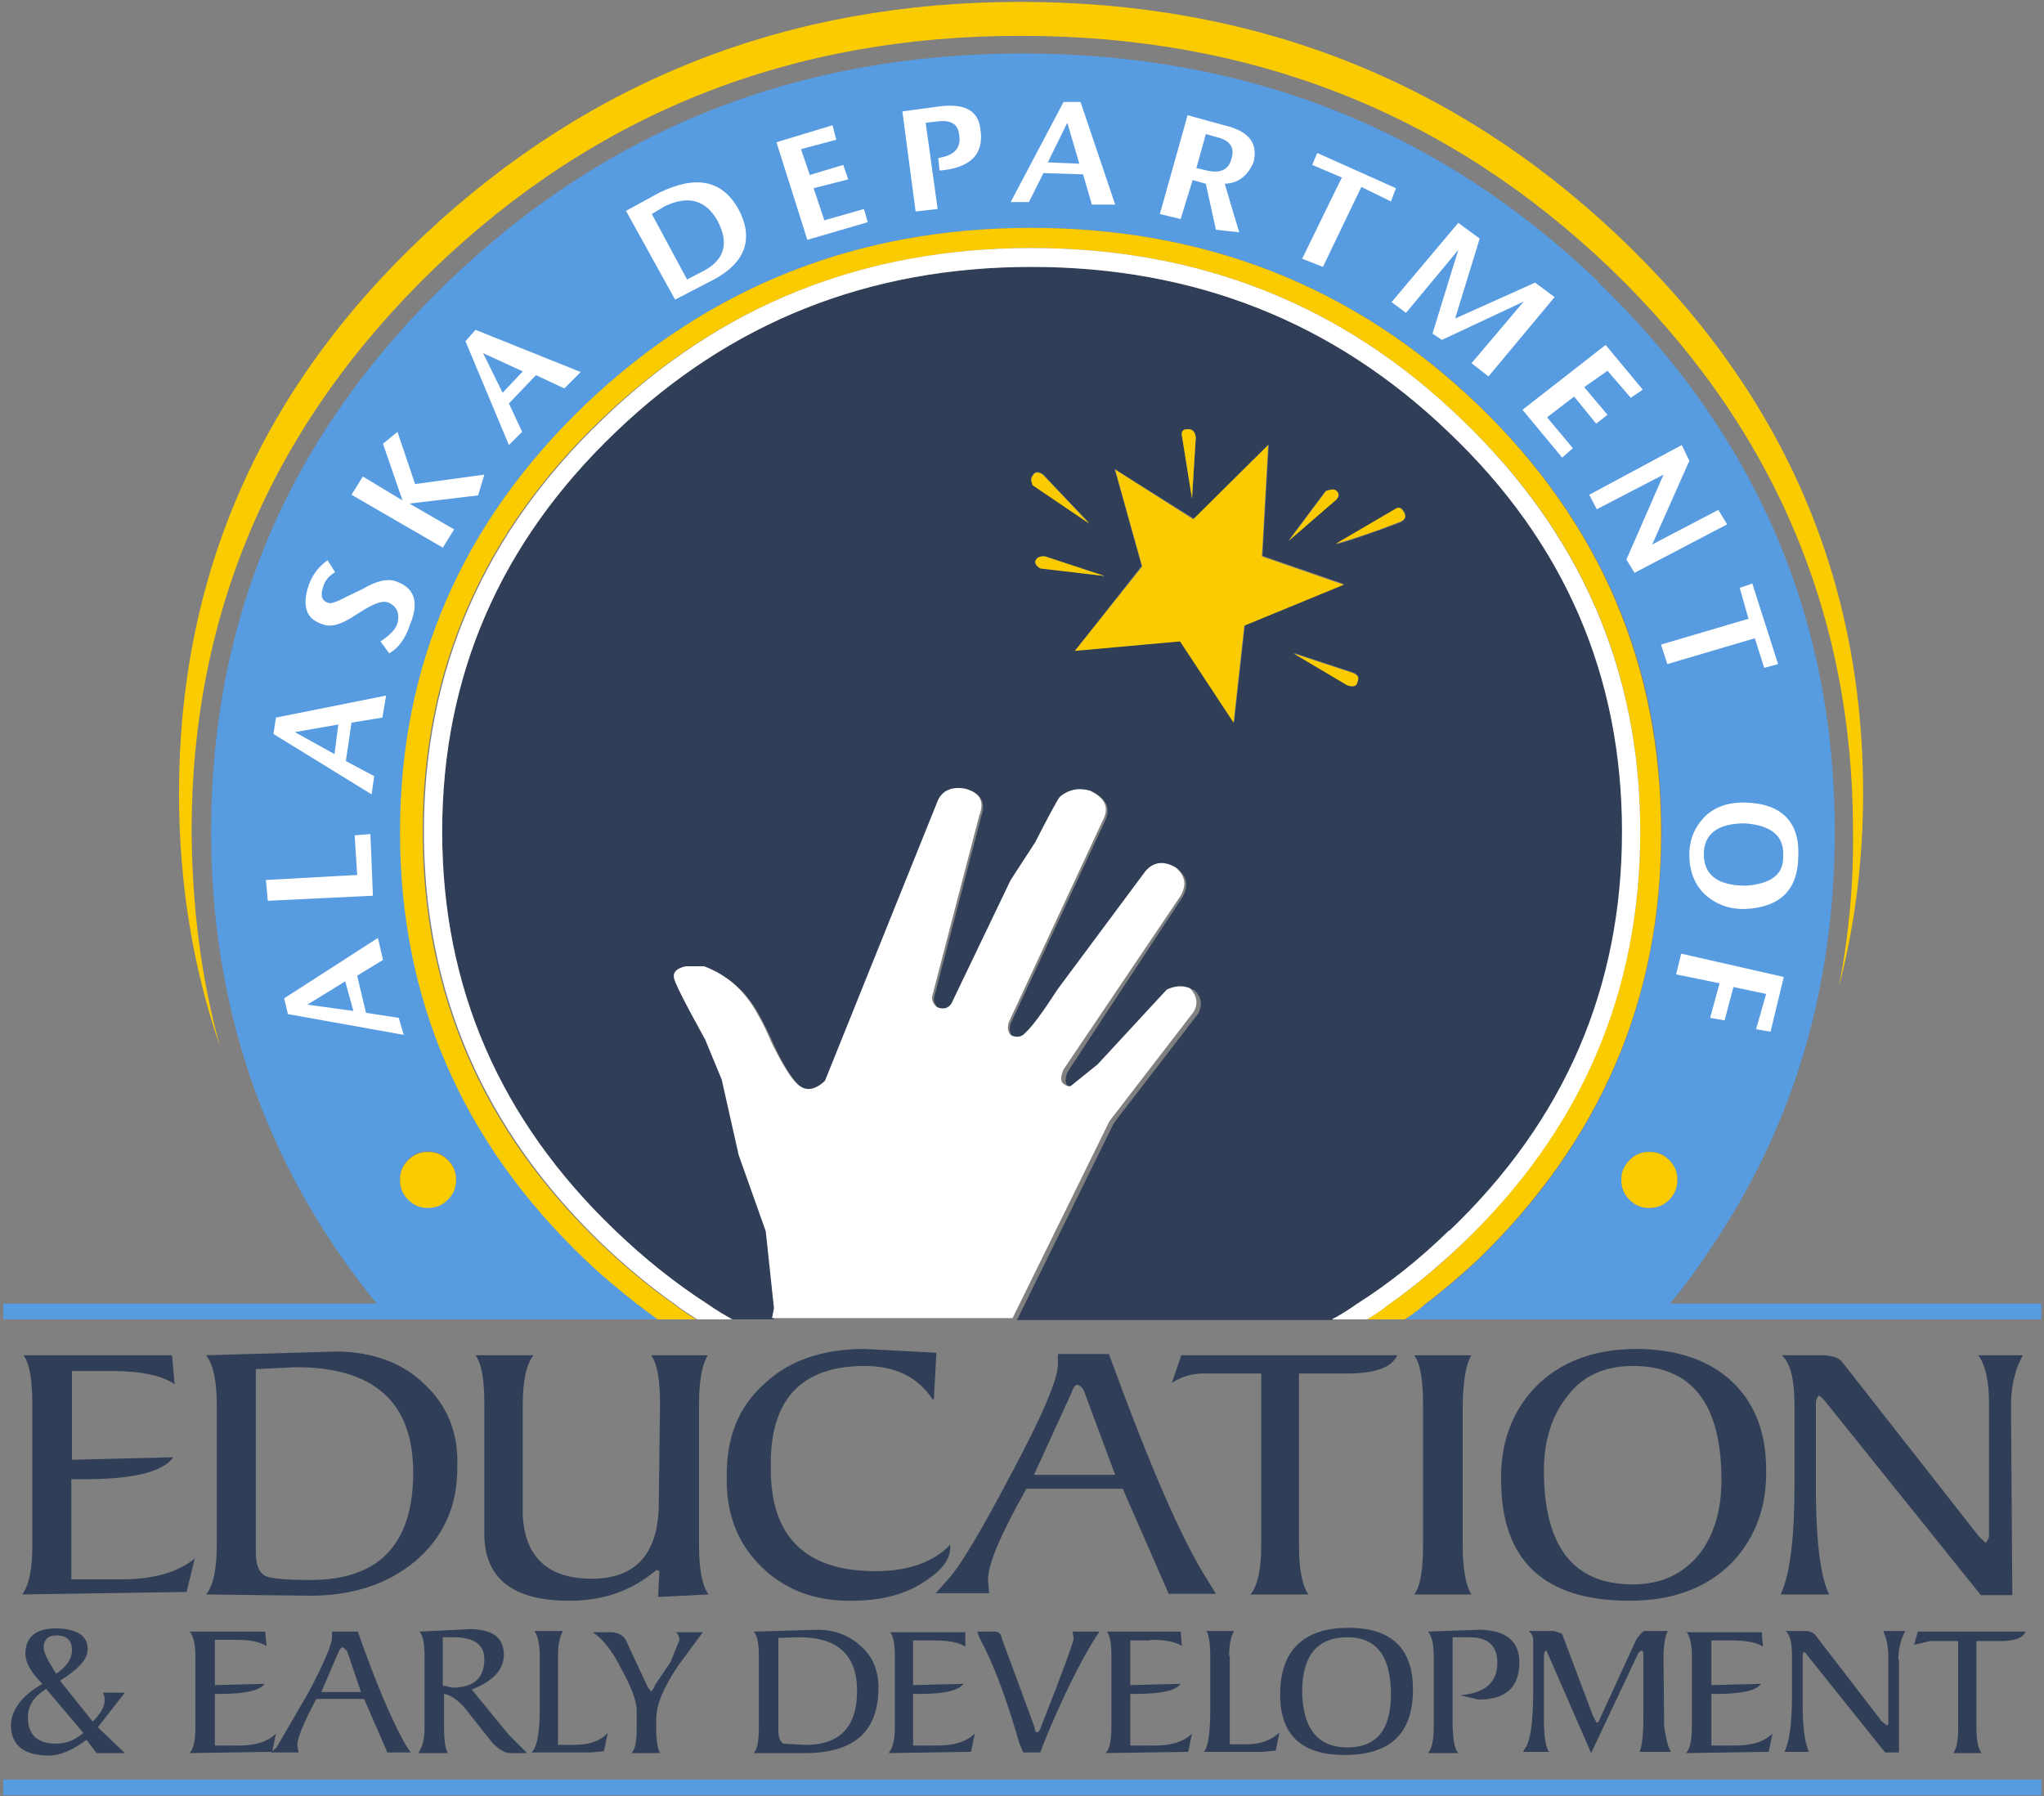 <svg viewBox="0 0 487 428" xmlns="http://www.w3.org/2000/svg">
  <rect x="0" y="0" width="487" height="428" fill="#808080" stroke="none"/>
  <g id="AKeed" fill-rule="nonzero">
    <path d="M486.35 427.8v-3.75H.8v3.75h485.55zm0-113.4v-3.75h-88.5c3.45-4.05 6.6-8.4 9.45-12.75 19.95-29.25 29.85-62.4 29.85-99.75 0-51-18.9-94.8-56.55-131.1h.15c-37.8-36.15-83.55-54.3-137.1-54.3-53.4 0-99.15 18-136.8 54.3-37.8 36.3-56.55 79.95-56.55 131.1 0 41.7 12.6 78.45 37.65 110.25l1.8 2.25H.8v3.75h156c-1.5-1.05-3.15-2.25-4.8-3.6-4.2-3.3-8.4-6.9-12.45-10.65-29.4-28.2-44.1-62.1-44.1-101.85 0-39.75 14.7-73.8 44.1-101.85 29.4-28.2 64.8-42.15 106.2-42.15 41.7 0 77.1 14.1 106.5 42.15 29.1 28.2 43.8 62.1 43.65 101.85 0 39.75-14.55 73.8-43.65 101.85-4.05 3.9-8.25 7.35-12.6 10.65-1.5 1.2-3.15 2.4-4.8 3.6h151.5zm-88.65-37.95c1.35 1.35 1.95 2.85 1.95 4.65 0 1.95-.6 3.45-1.95 4.8-1.35 1.35-2.85 1.95-4.8 1.95-1.8 0-3.3-.6-4.65-1.95-1.35-1.35-1.95-2.85-1.95-4.8 0-1.8.6-3.3 1.95-4.65 1.35-1.35 2.85-1.95 4.65-1.95 1.95 0 3.6.6 4.8 1.95zm-300.45 9.3c-1.35-1.35-1.95-2.85-1.95-4.8 0-1.8.6-3.3 1.95-4.65 1.35-1.35 2.85-1.95 4.65-1.95 1.95 0 3.45.6 4.8 1.95 1.35 1.35 1.95 2.85 1.95 4.65 0 1.95-.6 3.45-1.95 4.8-1.35 1.35-2.85 1.95-4.8 1.95-1.95 0-3.45-.6-4.65-1.95z" id="Shape" fill="#579BE1"/>
    <path d="M321.35 387.9c-10.8 0-16.35 5.4-16.35 15.9 0 9.6 5.1 14.4 15.3 14.4 10.95 0 16.35-5.1 16.35-15.6 0-9.75-5.1-14.7-15.3-14.7zm-.3 2.25c6.9 0 10.35 4.5 10.35 13.65 0 8.4-3.45 12.6-10.35 12.6-7.2 0-10.8-4.65-10.8-13.8.15-8.25 3.75-12.45 10.8-12.45zm19.2-1.35c.9 1.05 1.35 3 1.35 6v16.8c0 3.15-.45 5.1-1.35 6.15h7.2c-.9-1.05-1.2-3-1.35-6.15v-21.45h4.05c4.35 0 6.6 1.95 6.6 6.15 0 4.65-3 7.2-8.85 7.65l4.35 1.05c6.6 0 9.75-3 9.75-8.85 0-5.1-3.15-7.65-9.45-7.8l-12.3.45zm-47.4 5.85c0-2.85.45-4.8 1.2-6h-6.6c.6 1.05.9 3 .9 6v12.45c0 5.7-.45 9.15-1.5 10.35h14.1l3-.3.9-4.35c-1.95 1.95-4.65 2.85-7.8 2.85H293v-21h-.15zm-18.75-3.9c3.45 0 6 .45 7.5 1.5l-.3-3.45h-17.55c.75 1.05 1.05 3 1.05 6v16.8c0 3.15-.45 5.1-1.35 6.15l19.65-.3.9-4.35c-1.95 1.95-4.95 2.85-8.7 2.85h-6v-12.3h1.35c5.85 0 9.45-.75 10.65-2.4l-12 .3V390.9h4.8v-.15zm35.55-63.45h11.1c6.75 0 10.8-1.35 12.15-4.35h-51.45l-2.25 6.6c2.25-1.5 4.8-2.25 7.5-2.25h13.8v40.95c0 5.7-.9 9.75-2.55 11.7h13.8c-1.5-2.1-2.25-6-2.25-11.7V327.3h.15zm40.95-4.35h-13.65c1.5 2.1 2.1 6 2.1 11.7v33.6c0 5.7-.6 9.75-2.1 11.7h13.65c-1.35-2.1-2.1-6-2.1-11.7v-33.6c.15-5.7.75-9.6 2.1-11.7zm101.7 72.6c0-2.7.6-4.95 1.65-6.9h-5.25c.75 1.65 1.2 3.75 1.2 6v15.9c0 .45-.15.6-.3.6l-1.2-.9-16.05-20.85c-.6-.45-1.2-.6-1.8-.75h-5.1c1.05.9 1.5 2.85 1.5 6v9.6c0 6.45-.6 10.8-1.8 13.2H431c-1.05-2.25-1.5-6-1.5-11.55v-11.7l.3-.6c.45.3.6.45.6.6l18.75 23.4h3.3v-22.05h-.15zm4.65-6.75l-.9 3.15 3.75-.9h6.75v20.55c0 3.15-.3 5.1-1.2 6.15h6.75c-.75-1.05-1.2-3-1.2-6.15v-20.55h5.85c3.3 0 5.25-.75 5.85-2.25h-25.65zm-60.6 6.45c0-3.45.45-5.7 1.05-6.6H392c-.6 0-1.2.75-2.1 1.95l-8.55 18.6c-.3.9-.6 1.35-.9 1.35l-.9-1.65-7.35-19.5c-.75-.45-1.5-.6-1.95-.75h-6.15c.9.45 1.2 1.35 1.2 2.55v11.25c0 7.8-.6 12.6-2.1 14.4l-.3.6h6.15c-.75-1.05-1.2-3.6-1.2-7.95v-14.55c0-1.05.15-1.5.6-1.65l10.65 24.45 11.25-23.85c.3-.3.6-.6.9-.6.3.45.3.75.3.9v15c0 3.9-.3 6.75-.9 8.25h7.5c-.6-.75-1.2-2.85-1.65-6.15l-.15-16.05zm5.4-6.45c.9 1.05 1.35 3 1.35 6v16.8c0 3.15-.45 5.1-1.35 6.15l19.65-.3.9-4.35c-1.95 1.95-4.95 2.85-8.7 2.85h-5.85v-12.3h1.2c5.85 0 9.45-.75 10.65-2.4l-11.85.3V390.9h4.5c3.75 0 6.3.45 7.8 1.5l-.3-3.45h-18v-.15zm-11.85-67.35c-10.2 0-18.3 3.15-24.15 9.15-5.4 5.7-8.25 13.05-8.1 22.05 0 19.2 10.2 28.8 30.6 28.8 10.2 0 18.45-3 24.45-9.15 5.55-5.85 8.25-13.2 8.1-22.05 0-8.4-2.4-15.15-7.35-20.25-5.4-5.55-13.35-8.55-23.55-8.55zm-.9 4.05c14.1 0 21.15 9 21.15 27.15 0 7.05-1.65 12.75-4.95 17.25-3.9 5.1-9.3 7.65-16.2 7.65-14.1 0-21.15-9-21.15-27.15 0-6.9 1.8-12.75 5.25-17.25 3.6-5.1 9-7.65 15.9-7.65zm93-2.55h-10.65c1.65 2.25 2.55 6.15 2.55 11.4v31.5c0 .6-.3 1.2-.75 1.8-.9-.75-1.65-1.5-2.1-2.1l-32.1-40.95c-.75-1.05-2.25-1.5-4.35-1.65h-10.05c2.1 1.95 3 5.85 3 12V354c0 12.45-1.05 21.15-3.3 25.95h11.55c-1.95-4.05-3-11.7-3.15-23.1V333.9c.3-.9.45-1.2.75-1.35.45.3.75.6 1.2 1.05l37.35 46.5h7.5l-.3-44.1c-.15-5.25.9-9.75 2.85-13.05zM85.25 388.8H79.1v1.35c0 1.65-1.8 6-5.55 13.05l-7.65 13.2-1.35 1.2h6.6c-.15-.75-.3-1.35-.3-1.8 0-1.65 1.5-5.25 4.5-10.95h11.4l5.55 12.75h5.55l-1.2-1.8c-3.15-5.55-7.05-14.55-11.4-27zm-8.7 14.4l4.2-9.75c.3-.6.6-.9 1.05-.9l.9.9 3.3 9.75h-9.45zm-70.5-9.15c0 2.1 1.35 4.5 4.05 7.2-4.95 2.85-7.35 6.15-7.5 9.75 0 4.95 3.15 7.35 9.15 7.35 2.4 0 5.4-1.2 8.85-3.75l2.4 3.15h6.75l-6.45-6.15 6.45-8.25H24.5c.3.6.45 1.2.45 1.65 0 1.65-.9 3.3-2.85 5.25l-7.8-9.75c4.35-2.7 6.6-5.1 6.6-7.5 0-3.15-2.4-4.8-7.2-4.95-4.95-.15-7.65 1.95-7.65 6zm7.35 4.8c-1.95-3-3-5.1-3-6.15 0-1.95 1.05-3 3-3 2.55 0 3.75 1.2 3.75 3.6 0 1.95-1.2 3.75-3.75 5.55zm6.45 14.1c-1.95 1.65-4.05 2.55-6.45 2.55-4.5 0-6.75-2.1-6.75-6.3 0-2.85 1.5-4.95 4.35-6.75l8.85 10.5zm31.35-22.2h4.65c3.6 0 6.15.45 7.65 1.5l-.3-3.45h-18c.9 1.05 1.35 3 1.35 6v16.8c0 3.15-.45 5.1-1.35 6.15l19.65-.3.9-4.35c-1.95 1.95-4.95 2.85-8.7 2.85H51.2v-12.3h1.2c5.85 0 9.45-.75 10.65-2.4l-11.85.3v-10.8zm-9.6-60.9l-.6-6.9H5.6c1.5 2.1 2.1 6 2.1 11.7v33.6c0 5.55-.75 9.45-2.4 11.7l39.15-.6 1.95-7.95c-4.05 3.3-9.9 4.95-17.55 4.95H17V352.5h2.7c11.85 0 19.05-1.65 21.6-5.25l-24.15.6V326.7h9.45c6.9 0 12 1.05 15 3.15zm59.55 0c-5.25-5.1-12.15-7.65-20.85-7.8l-31.2.9c1.65 2.1 2.55 6 2.55 11.7v33.6c0 5.7-.9 9.75-2.55 11.7l24.75.3c10.05 0 18.3-2.7 24.75-7.95 6.9-5.7 10.5-13.35 10.35-22.95.3-7.95-2.4-14.4-7.8-19.5zm-30.6-4.05c18.6 0 27.9 8.4 27.9 25.05 0 17.1-8.1 25.65-24.45 25.65-5.7 0-9.15-.3-10.65-.9-1.65-.75-2.4-2.7-2.4-5.85v-43.5l9.6-.45zm168.15 64.65c-.15-1.05-.6-1.5-1.5-1.65h-4.35l.6 1.65c3.15 5.7 6.3 14.1 9.45 25.05l.9 2.1h4.05l.9-2.4c4.5-10.95 8.7-19.35 12.3-25.05l.9-1.35h-6.45c.15.6.3 1.2.3 1.65 0 .75-2.55 7.8-7.8 21.15-.3.9-.6 1.2-.9 1.2-.45-.15-.6-.6-.6-1.2l-7.8-21.15zM212 388.8c.9 1.05 1.2 3 1.2 6v16.8c0 2.85-.45 4.95-1.5 6.15l19.65-.3.9-4.35c-1.95 1.95-4.95 2.85-8.85 2.85h-5.85v-12.3h1.65c5.7 0 9.15-.75 10.35-2.4l-12 .3V390.9h4.95c3.45 0 6 .45 7.5 1.5v-3.45h-18v-.15zm23.7-8.85l-.3-3.45c0-3.9 3.15-11.1 9.15-21.75h22.95l10.95 25.05h11.25l-2.1-3.45c-6.15-9.6-13.8-27.45-23.4-53.7h-12.15v2.55c0 3.45-3.75 12.3-11.25 26.25-7.2 13.65-12.3 22.35-15.6 25.65l-2.25 2.55h12.75v.3zm22.8-47.85l7.2 19.35h-19.35l8.85-19.35c.45-1.35.9-2.1 1.5-2.1.75.15 1.35.75 1.8 2.1zm-133.05 85.5l-4.35-4.35-8.7-10.65c5.1-1.95 7.65-4.8 7.65-8.25 0-4.05-2.55-6-7.8-6.15l-12.3.6c.9 1.05 1.2 3 1.2 6v16.8c0 2.7-.45 4.65-1.5 6.15h7.05c-.6-1.05-.9-3-.9-6.15v-7.95c1.65.3 3.45 1.5 5.25 3.75l6.3 7.95c1.65 1.65 3 2.4 4.2 2.4h3.9v-.15zm-19.95-15.9v-11.55h2.55c4.95 0 7.35 1.8 7.35 5.25 0 4.5-2.55 6.75-7.65 6.75-1.05-.3-1.8-.45-2.25-.45zm21.9-12.9c.75 1.05 1.2 3 1.2 6v12.45c0 5.55-.6 9-1.95 10.35h14.1l3.15-.3.9-4.35c-1.8 1.95-4.5 2.85-7.95 2.85h-3.9v-21.15c0-2.85.45-4.8 1.2-6h-6.75v.15zm52.2 0c.9 1.05 1.2 3 1.2 6v16.8c0 3.15-.3 5.1-1.2 6.15h12.15c11.7 0 17.55-5.1 17.55-15.6 0-4.05-1.35-7.35-4.05-9.75-2.7-2.55-6-3.9-10.05-4.05l-15.6.45zm10.8 1.35c9.15 0 13.8 4.2 13.8 12.75s-4.05 12.9-12.3 12.9l-5.25-.3c-.75-.45-1.2-1.5-1.2-3.15V390.3l4.95-.15zM161 388.8c.6.6.9 1.35.9 1.95l-2.1 5.25-3.75 5.55c-.15.6-.45 1.05-.9 1.5-.3-.3-.6-.75-.9-1.2L149 390.6c-.75-1.05-1.8-1.5-3.15-1.65h-4.65c2.55 1.65 4.8 4.65 6.9 8.85 2.4 4.35 3.6 7.65 3.6 9.75v4.05c0 3.15-.3 5.1-1.2 6.15h6.75c-.6-1.05-.9-3-.9-6.15v-1.95c0-3.45 1.8-7.65 5.25-12.75l5.85-7.95H161v-.15zm7.65-65.85h-13.5c1.5 2.1 2.1 6 2.1 11.7l-.3 24.45c-.3 11.4-5.7 17.1-15.9 17.1-10.5 0-16.05-5.1-16.5-15.3v-26.25c0-5.7.9-9.6 2.55-11.7h-13.8c1.5 2.1 2.1 6 2.1 11.7v31.5c.3 10.2 7.05 15.3 20.25 15.3 7.65 0 14.1-2.1 19.65-6.45l1.2-.9.6.3-.3 6.15 12-.6c-1.5-2.1-2.25-6-2.25-11.7v-33.6c0-5.7.75-9.6 2.1-11.7zM206 325.5c7.35 0 12.75 2.7 16.2 7.95h.3l.6-11.1-17.1-.9c-10.2 0-18.3 2.85-24.15 8.55-5.85 5.25-8.85 12.6-8.7 22.05-.15 8.4 2.4 15.3 7.8 20.85 5.55 5.7 12.9 8.7 22.05 8.55 7.2 0 13.2-1.65 17.85-4.95 3.6-2.4 5.55-4.95 5.55-7.8v-.6c-4.05 4.2-10.05 6.3-17.85 6.3-16.65 0-25.05-8.25-24.9-24.75-.3-16.05 7.2-24.15 22.35-24.15zm139.35-222.45c-27.45-26.25-60.6-39.45-99.6-39.45-38.7 0-71.85 13.2-99.15 39.45-27.45 26.25-41.25 58.05-41.25 95.1 0 37.2 13.8 68.85 41.25 95.1 6.9 6.75 14.25 12.6 22.05 17.55 1.95 1.35 3.9 2.55 5.85 3.6h9.9l.45-2.4-1.95-18.3-6.45-18.15-4.05-18-3.9-9.45c-4.95-9-7.35-13.95-7.5-15-.15-1.2.75-2.1 2.85-2.55h4.35c5.55 2.1 9.75 5.85 12.75 11.4 1.2 2.25 2.4 4.5 3.45 7.05 2.4 5.1 4.5 8.4 6.15 9.75 1.8 1.65 4.05 1.35 6.45-.9l27-67.05c1.2-2.25 3.3-3.15 6.45-2.55 3.45.9 4.5 3 3.3 6.45l-11.25 43.2c0 1.05.45 1.8 1.2 2.4 1.5.6 2.7.3 3.45-.9l14.1-29.4 5.85-9c3.3-6.6 5.25-10.2 5.85-10.8 2.1-1.8 4.5-2.25 7.2-1.5 3.6 1.65 4.65 4.05 3 7.2l-22.35 48c-.45 1.5-.15 2.55.6 3.15 1.5.6 2.55.3 3.45-.75 1.5-1.35 3.9-4.8 7.65-10.35l20.85-28.05c1.95-2.25 4.2-2.55 7.2-.9 2.25 1.8 2.7 4.05 1.2 6.75l-27.3 41.55c-.75 1.65-.75 2.85 0 3.45.9.6 1.5.75 1.95.3l6.15-4.95 16.5-17.85c1.95-.9 3.75-1.05 5.55-.3 1.65 1.65 1.95 3.45.9 5.55l-20.1 26.1-23.1 46.95h75.15c1.95-1.05 3.9-2.25 5.85-3.6 7.8-4.95 15.15-10.8 22.05-17.55h.15c27.45-26.25 41.1-57.9 41.1-95.1-.15-37.2-13.8-69-41.25-95.25zm-62.55-.75c1.2-.15 1.95.45 2.1 1.95l-.9 14.55-2.4-15c-.15-.9.15-1.5 1.2-1.5zm-33.75 30.3l14.1 4.65-15.3-1.8c-.75-.45-1.2-.9-1.2-1.65.15-.9 1.05-1.35 2.4-1.2zm-.6-19.65l11.1 11.7-13.5-9.15c-.45-1.05-.45-1.8 0-2.25.45-.9 1.2-1.05 2.4-.3zm23.55 21.9l-6.45-23.1 18.9 11.85 17.85-17.7-1.5 26.55 19.5 6.75-23.7 9.75-2.55 23.1-12.75-19.35-25.05 2.25 15.75-20.1zm34.95-6L315.8 117c1.05-.3 1.65-.45 2.1-.3 1.05.6 1.2 1.5.3 2.4l-11.25 9.75zm25.5-7.5c.75-.6 1.5-.45 2.1.6.6 1.05.3 1.95-.9 2.55-6.45 2.4-11.55 4.2-15.3 5.25l14.1-8.4zm-11.4 41.85l-12.9-7.65 14.1 4.65c1.2.45 1.65 1.05 1.2 2.1-.15 1.05-.9 1.35-2.4.9z" id="Shape" fill="#303F57"/>
    <path d="M438.2 234.9c3.75-14.55 5.7-29.85 5.7-45.9 0-52.05-19.65-96.3-58.8-133.2C345.95 18.9 298.55.45 243.05.45c-55.2 0-102.45 18.6-141.75 55.35C62.15 92.55 42.65 136.95 42.65 189c0 21.45 3.3 41.55 9.75 60.3-4.5-16.2-6.6-33.15-6.75-51.15 0-52.35 19.35-97.05 57.9-134.25C142.1 26.85 188.75 8.4 243.5 8.55c54.75 0 101.55 18.45 140.1 55.35 38.7 37.2 57.9 82.05 57.9 134.25.15 12.75-1.05 24.9-3.3 36.75zM245.75 59.1c40.2 0 74.4 13.65 102.45 40.8 28.5 27.15 42.6 59.85 42.6 98.25s-14.25 71.1-42.6 98.4c-5.4 5.25-11.25 10.05-17.25 14.25-1.65 1.35-3.45 2.4-5.25 3.6h9c1.65-1.05 3.3-2.25 4.8-3.6 4.35-3.3 8.55-6.9 12.6-10.65 29.1-28.2 43.8-62.1 43.65-101.85 0-39.75-14.55-73.8-43.65-101.85-29.4-28.2-64.95-42.15-106.5-42.15-41.4 0-76.8 14.1-106.2 42.15-29.4 28.2-44.1 62.1-44.1 101.85 0 39.75 14.7 73.8 44.1 101.85 4.05 3.9 8.25 7.35 12.45 10.65 1.65 1.2 3.15 2.4 4.8 3.6h9.15c-1.8-1.05-3.45-2.25-5.25-3.6-6-4.2-11.7-9-17.25-14.25-28.35-27.15-42.6-60-42.6-98.4 0-38.4 14.25-71.1 42.6-98.25 28.35-27.15 62.55-40.8 102.45-40.8zm62.4 96.6l12.9 7.65c1.5.45 2.25.15 2.4-.9.45-1.05 0-1.65-1.2-2.1l-14.1-4.65zm26.25-33.75c-.6-1.05-1.2-1.2-2.1-.6l-14.1 8.25c3.75-1.05 8.85-2.7 15.3-5.25 1.35-.45 1.65-1.35.9-2.4zM315.95 117l-8.85 11.85 11.25-9.75c.9-.9.75-1.8-.3-2.4-.45-.15-1.2 0-2.1.3zm-50.25-5.1l6.45 23.1-16.05 20.1 25.05-2.25 12.75 19.35 2.55-23.1 23.7-9.75-19.5-6.75 1.5-26.55-17.85 17.7-18.6-11.85zm-6.15 12.9l-11.1-11.7c-1.2-.75-1.95-.6-2.4.3-.45.45-.45 1.2 0 2.25l13.5 9.15zm3.6 12.45l-14.1-4.65c-1.35-.15-2.1.3-2.4 1.2 0 .6.45 1.2 1.2 1.65l15.3 1.8zm21.75-33c-.15-1.5-.9-2.1-2.1-1.95-1.05 0-1.35.6-1.2 1.5l2.4 15 .9-14.55zM95.3 281.1c0 1.95.6 3.45 1.95 4.8 1.35 1.35 2.85 1.95 4.65 1.95 1.95 0 3.45-.6 4.8-1.95 1.35-1.35 1.95-2.85 1.95-4.8 0-1.8-.6-3.3-1.95-4.65-1.35-1.35-2.85-1.95-4.8-1.95-1.8 0-3.3.6-4.65 1.95-1.35 1.35-1.95 2.85-1.95 4.65zm304.35 0c0-1.8-.6-3.3-1.95-4.65-1.35-1.35-2.85-1.95-4.8-1.95-1.8 0-3.3.6-4.65 1.95-1.35 1.35-1.95 2.85-1.95 4.65 0 1.95.6 3.45 1.95 4.8 1.35 1.35 2.85 1.95 4.65 1.95 1.95 0 3.45-.6 4.8-1.95 1.35-1.35 1.95-3 1.95-4.8z" id="Shape" fill="#FACB00"/>
    <path d="M281.3 213.45c1.5-2.7 1.05-4.8-1.2-6.75-2.85-1.65-5.25-1.35-7.2.9l-20.85 28.05c-3.6 5.55-6.15 9-7.65 10.35-.9 1.05-1.95 1.35-3.45.75-.75-.6-1.05-1.65-.6-3.15l22.35-48c1.65-3 .75-5.4-3-7.2-2.7-.75-5.1-.3-7.2 1.5-.6.75-2.55 4.35-5.85 10.8l-5.85 9-14.1 29.4c-.75 1.2-1.95 1.5-3.45.9-.75-.6-1.2-1.35-1.2-2.4l11.25-43.2c1.35-3.45.15-5.55-3.3-6.45-3-.6-5.25.3-6.45 2.55l-27 67.05c-2.4 2.25-4.5 2.55-6.45.9-1.65-1.5-3.6-4.65-6.15-9.75-1.05-2.4-2.1-4.8-3.45-7.05-3-5.55-7.2-9.3-12.75-11.4h-4.35c-2.1.45-3 1.35-2.85 2.55 0 1.05 2.55 6 7.5 15l3.9 9.45 4.05 18 6.45 18.15 1.95 18.3-.45 2.4h57.3l23.1-46.95 20.1-26.1c1.05-1.95.75-3.75-.9-5.55-1.8-.75-3.6-.6-5.55.3l-16.5 17.85-6.15 4.95c-.45.45-1.05.3-1.95-.3-.75-.6-.75-1.8 0-3.45l27.9-41.4zm63.9-110.4c27.6 26.25 41.25 58.05 41.25 95.1 0 37.2-13.65 68.85-41.1 95.1h-.15c-6.9 6.75-14.25 12.6-22.05 17.55-1.95 1.35-3.75 2.55-5.85 3.6h8.4c1.8-1.05 3.6-2.25 5.25-3.6 6-4.2 11.7-9 17.25-14.25 28.5-27.15 42.6-60 42.6-98.4 0-38.4-14.25-71.1-42.6-98.25-28.05-27.15-62.25-40.8-102.45-40.8-40.05 0-74.1 13.65-102.15 40.8-28.35 27.15-42.6 59.85-42.6 98.25s14.25 71.1 42.6 98.4c5.55 5.25 11.25 10.05 17.25 14.25 1.65 1.35 3.45 2.4 5.25 3.6h8.4c-1.95-1.05-3.9-2.25-5.85-3.6-7.65-4.95-15-10.8-22.05-17.55-27.45-26.25-41.25-57.9-41.25-95.1 0-37.05 13.8-68.85 41.25-95.1 27.3-26.25 60.3-39.45 99.15-39.45 39 0 72.15 13.2 99.45 39.45zM96.2 246.6l-1.2-4.05-7.8-1.2-2.1-8.85 6.15-3.75-1.2-5.25-22.35 14.4.9 3.75 27.6 4.95zm-12-5.7l-10.95-1.5 9-5.55 1.95 7.05zm-20.4-26.25l25.05-1.2-.6-14.7-3.75.3.6 9.45-21.75 1.2.45 4.95zm18.6-33.3l1.35-9.15 7.35-1.2.9-5.25L65.75 171l-.6 3.9 23.4 14.4.6-4.35-6.75-3.6zm-2.7-1.65l-9.45-5.25 10.35-1.8-.9 7.05zm4.8-33l2.4-1.5c2.55-1.5 4.35-2.1 5.55-1.65 2.1.9 2.85 2.55 2.25 4.95-.45 1.5-1.8 2.85-4.05 4.35l2.1 2.85c2.25-1.35 3.9-3.6 4.95-6.9 2.25-5.4 1.05-8.85-3.6-10.35-1.95-.6-4.5 0-7.8 1.95l-3.75 1.8c-2.25 1.2-3.6 1.65-4.2 1.5-1.65-.45-2.1-1.65-1.35-3.9.45-1.5 1.35-2.55 2.85-3.45l-1.8-2.85c-2.1 1.5-3.45 3.3-4.35 5.55-1.95 5.4-.75 8.55 3.3 9.75 1.8.75 4.35 0 7.5-2.1zm10.2-43.8l-3.45 2.85 4.65 13.5-9.45-5.7-2.7 4.35 21.75 12.6 2.7-4.35L97.55 120l16.35-1.95 1.5-4.95-16.5 2.25-4.2-12.45zm39.75-10.35l3.9-3.9L113.3 78.6l-2.4 2.7 10.35 24.75 3.15-3.15-3.15-6.75 6.45-6.75 6.75 3.15zm-14.7 1.05l-4.65-9.45 9.45 4.35-4.8 5.1zm41.1-22.2l7.8-4.05c8.85-4.2 11.25-10.2 7.2-17.7-3.9-6.75-10.05-7.95-18.75-3.75l-7.95 4.35 11.7 21.15zm-2.55-22.2c5.55-2.7 9.75-1.65 12.6 3.3 2.85 5.4 1.8 9.3-3.15 12l-4.05 2.1-8.4-15.6 3-1.8zm40.95-15.9l-.9-3.45L185 33.9l7.35 23.25 14.4-4.2-.9-3.15-9.45 2.7-2.55-7.65 8.25-2.1-1.2-3.45-7.95 2.4-2.1-6.15 8.4-2.25zm24-4.35c3.3-.45 4.95.6 5.25 3 .6 3.3-1.05 5.1-4.95 5.7l.3 3c7.35-.6 10.65-3.9 9.75-9.75-.45-4.5-3.6-6.3-9.75-5.55l-8.85 1.2 3.15 23.85 5.25-.6-2.85-20.55 2.7-.3zm34.2-4.65h-4.05l-12.6 23.85h4.35l3.45-6.9 9.45.3 2.1 7.2h5.55l-8.25-24.45zm-.3 14.7l-7.5-.3 4.65-9.45 2.85 9.75zm34.5-9.15l-8.7-2.4-6.6 23.55 4.95 1.2 2.85-9.3 3.15.9 2.4 10.95 5.55.6-3.45-11.55c3.3-.15 5.55-1.95 6.9-5.25 1.05-4.5-1.2-7.35-7.05-8.7zm-4.35 2.1l2.7.75c3 .75 4.2 2.4 3.45 4.95-.6 2.7-2.55 3.75-5.85 3l-2.55-.6 2.25-8.1zm26.55 4.5l-1.2 2.85 7.05 3-9.45 19.35 4.95 1.95 9.15-19.05L331.4 48l1.2-3.15-18.75-8.4zM370.4 70.8l-4.65-3.45-19.05 8.55 5.85-19.05-5.1-3.75-15.9 18.9 3.45 2.55 12.45-15-6.15 19.95 2.25 1.5 19.5-9.15-12.45 14.7 4.05 3.15 15.75-18.9zm-7.65 26.85l9.45 11.4 2.55-2.25-6.15-7.35 6.45-4.95 5.25 6.45 2.7-2.1-5.55-6.6 5.55-3.9 5.55 6.45 2.85-1.95-8.85-10.65-19.8 15.45zm39.75 12.15l-1.8-3.75-22.05 11.85 1.8 3.45 15.9-8.25-8.85 20.25 1.95 3.15 22.05-11.55-2.1-3.45-15.75 8.25 8.85-19.95zm15 29.25l-3 1.05 2.1 7.35-20.85 6.15 1.5 4.65 20.85-6.15 2.25 7.05 3.3-.9-6.15-19.2zm-10.95 74.4c2.7 2.25 5.85 3.3 9.45 3.15 8.1-.45 12.3-4.5 12.45-12.3.45-8.25-3.75-12.75-12.45-13.05-3.6-.15-6.9.75-9.45 3-2.7 2.55-4.05 5.7-4.05 9.45 0 4.05 1.35 7.35 4.05 9.75zm9.45-2.4c-6.75 0-10.05-2.55-10.05-7.5 0-4.8 3.3-7.35 9.75-7.35 6.3.45 9.45 3 9.15 7.8.15 4.35-2.85 6.6-8.85 7.05zm2.4 34.2l3.45.6L425 232.8l-24.45-5.55-1.2 4.95 10.35 2.1-2.25 8.25 3.45.6 2.1-7.95 7.8 1.65-2.4 8.4z" id="Shape" fill="#FFF"/>
  </g>
</svg>
